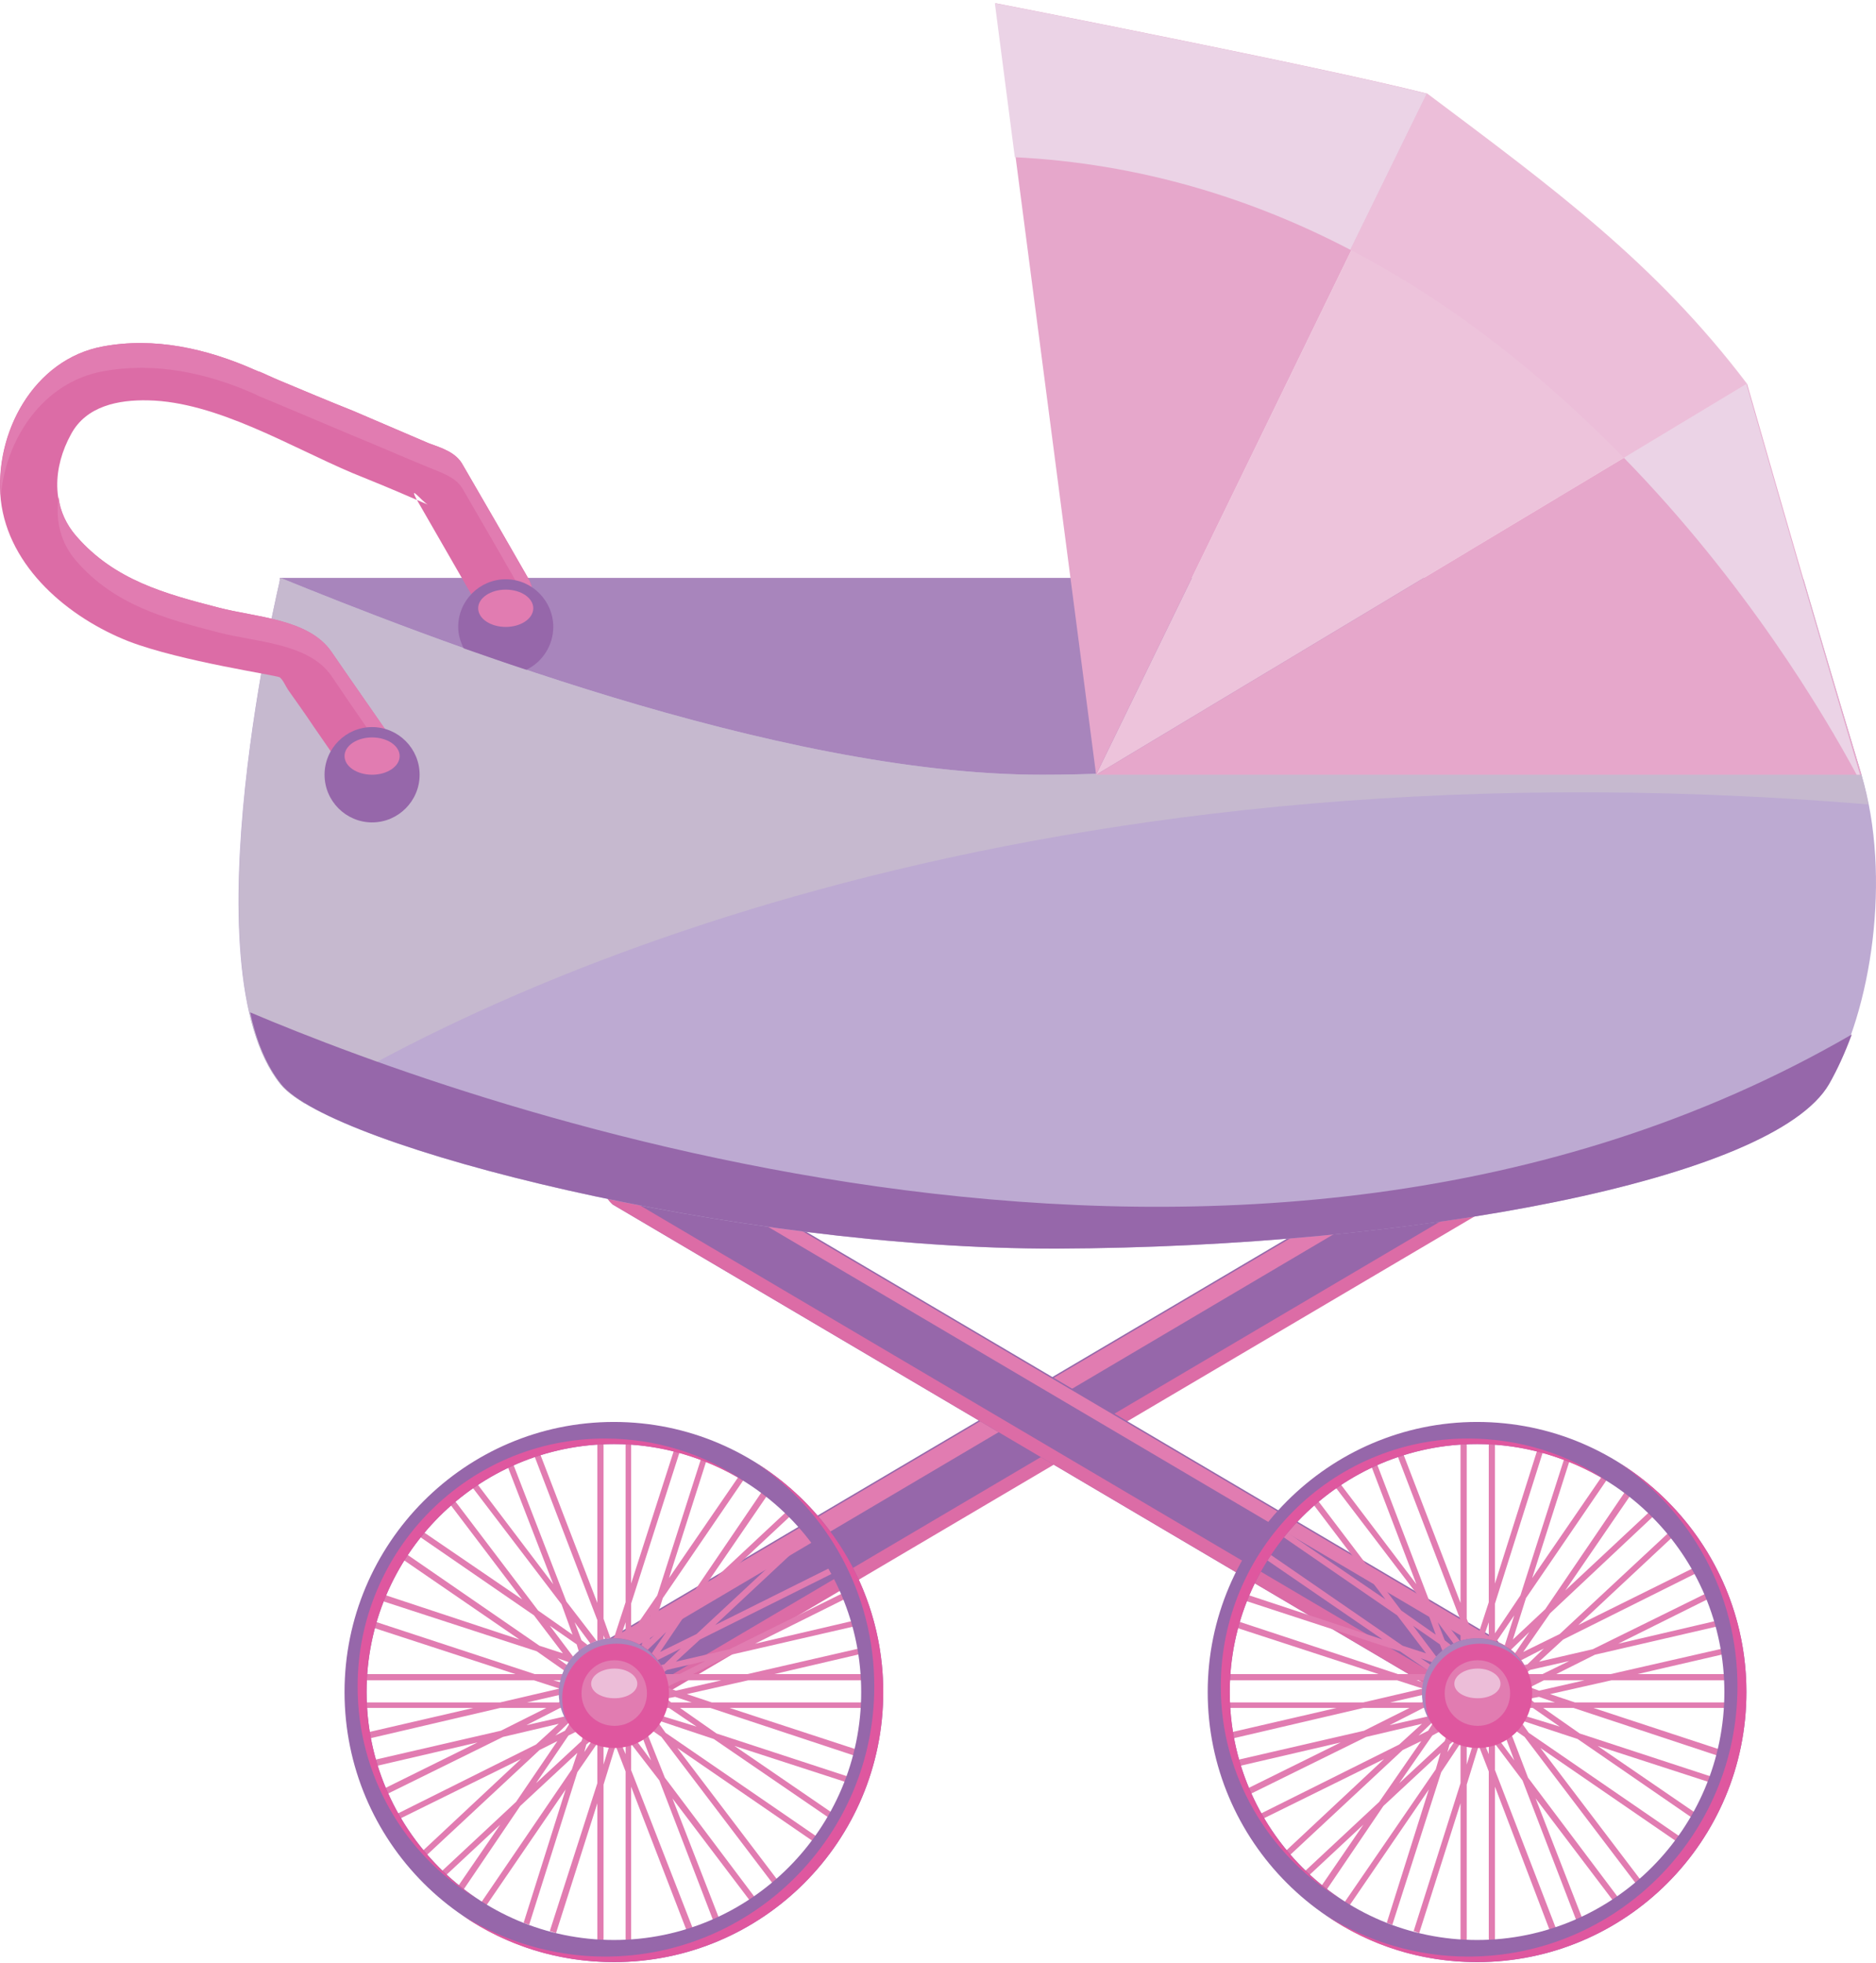 <svg width="237" height="248" viewBox="0 0 237 248" fill="none" xmlns="http://www.w3.org/2000/svg">
<path fill-rule="evenodd" clip-rule="evenodd" d="M230.898 127.46H35.345V73.007H227.243L230.898 127.46Z" fill="#A885BC"/>
<path fill-rule="evenodd" clip-rule="evenodd" d="M188.69 145.261C190.517 147.269 190.43 150.323 188.516 152.155L83.646 214.026C81.644 215.858 78.598 215.771 76.771 213.764C74.943 211.844 75.03 208.79 77.032 206.957L181.901 145.087C183.816 143.254 186.862 143.342 188.69 145.261Z" fill="#9667AA"/>
<path fill-rule="evenodd" clip-rule="evenodd" d="M188.864 150.237L83.994 212.107C81.992 213.94 78.946 213.765 77.119 211.845C76.51 211.147 76.161 210.362 75.987 209.489C75.639 210.973 76.074 212.631 77.119 213.765C78.946 215.772 81.992 215.859 83.994 214.027L188.864 152.157C190.082 150.935 190.604 149.277 190.256 147.619C190.082 148.579 189.56 149.539 188.864 150.237Z" fill="#DC6CA6"/>
<path fill-rule="evenodd" clip-rule="evenodd" d="M77.38 209.75L182.249 147.792C184.164 146.047 187.21 146.134 189.037 148.054C189.56 148.665 189.908 149.276 190.169 149.974C190.604 148.403 190.256 146.57 189.037 145.261C187.21 143.342 184.164 143.254 182.249 145.087L77.38 206.957C75.987 208.266 75.552 210.186 76.074 211.844C76.335 211.059 76.77 210.273 77.38 209.75Z" fill="#E17CB1"/>
<path fill-rule="evenodd" clip-rule="evenodd" d="M77.119 145.261C75.291 147.269 75.465 150.323 77.38 152.155L182.25 214.026C184.164 215.858 187.21 215.771 189.038 213.764C190.865 211.844 190.778 208.79 188.864 206.957L83.994 145.087C81.993 143.254 78.947 143.342 77.119 145.261Z" fill="#9667AA"/>
<path fill-rule="evenodd" clip-rule="evenodd" d="M189.037 211.845C187.21 213.765 184.164 213.94 182.249 212.107L77.379 150.237C76.596 149.539 76.161 148.579 75.987 147.619C75.639 149.277 76.074 150.935 77.379 152.157L182.249 214.027C184.164 215.859 187.21 215.772 189.037 213.765C190.169 212.631 190.604 210.973 190.256 209.489C190.082 210.362 189.734 211.147 189.037 211.845Z" fill="#DC6CA6"/>
<path fill-rule="evenodd" clip-rule="evenodd" d="M76.771 147.269C78.598 145.349 81.644 145.261 83.646 147.094L188.515 208.964C189.212 209.662 189.734 210.535 189.908 211.495C190.256 209.837 189.734 208.179 188.515 206.957L83.646 145.087C81.644 143.254 78.598 143.342 76.771 145.261C75.639 146.483 75.291 148.141 75.639 149.625C75.813 148.752 76.161 147.967 76.771 147.269Z" fill="#E17CB1"/>
<path fill-rule="evenodd" clip-rule="evenodd" d="M230.985 136.972C223.936 149.102 178.507 157.566 133.513 157.741C92.871 157.828 41.872 144.913 35.432 136.972C23.509 122.224 35.432 73.007 35.432 73.007C52.837 80.076 97.918 97.878 131.598 97.878C181.727 97.878 217.409 78.418 227.417 73.007C227.417 73.007 231.072 84.264 235.163 97.878C238.992 110.705 236.468 127.722 230.985 136.972Z" fill="#BDAAD2"/>
<path fill-rule="evenodd" clip-rule="evenodd" d="M236.033 101.63C235.772 100.321 235.511 99.099 235.163 97.878C231.073 84.264 227.853 73.182 227.853 73.182C217.844 78.592 181.727 97.878 131.599 97.878C97.919 97.878 52.838 80.076 35.432 73.007C35.432 73.007 23.596 122.224 35.432 136.972C36.041 137.757 37.086 138.543 38.478 139.415C58.756 126.849 125.768 92.467 236.033 101.63Z" fill="#C6B9CF"/>
<path fill-rule="evenodd" clip-rule="evenodd" d="M66.762 73.094C64.064 68.382 61.279 63.582 58.495 58.782C57.624 57.124 55.797 56.601 54.143 55.99C50.923 54.594 47.79 53.285 44.57 51.889C41.524 50.667 38.391 49.358 35.258 48.049C34.3 47.613 33.343 47.264 32.386 46.827C31.429 46.391 33.691 47.351 32.212 46.74C26.12 44.035 19.506 42.551 12.979 43.773C4.189 45.431 -0.772 54.768 0.098 63.146C1.056 71.698 8.714 78.068 16.286 81.035C22.9 83.566 34.997 85.311 35.345 85.573C35.78 85.922 36.041 86.62 36.389 87.143C37.434 88.627 38.565 90.198 39.609 91.768C41.176 94.037 42.742 96.306 44.309 98.575C46.92 102.415 53.273 98.749 50.575 94.91C47.703 90.721 44.744 86.532 41.872 82.344C39 78.155 32.212 77.981 27.599 76.759C20.811 75.014 14.458 73.268 9.671 67.771C6.364 64.018 6.712 58.957 8.975 54.856C10.89 51.278 14.98 50.492 18.722 50.58C27.338 50.754 36.65 56.426 44.483 59.742C47.094 60.79 49.618 61.837 52.228 62.971C52.838 63.233 53.447 63.495 54.056 63.757C53.36 63.407 51.532 61.051 52.664 63.146C55.274 67.683 57.885 72.221 60.496 76.759C62.846 80.86 69.112 77.195 66.762 73.094Z" fill="#DC6CA6"/>
<path fill-rule="evenodd" clip-rule="evenodd" d="M41.872 82.344C39 78.155 32.212 77.981 27.599 76.759C20.811 75.014 14.458 73.269 9.672 67.771C8.366 66.287 7.583 64.542 7.409 62.797C6.974 65.589 7.583 68.556 9.672 70.912C14.458 76.41 20.811 78.155 27.599 79.901C32.212 81.122 39 81.21 41.872 85.398C44.744 89.674 47.703 93.863 50.575 98.052C50.662 98.139 50.662 98.226 50.749 98.401C51.358 97.441 51.445 96.219 50.575 94.91C47.703 90.721 44.744 86.533 41.872 82.344Z" fill="#E17CB1"/>
<path fill-rule="evenodd" clip-rule="evenodd" d="M12.978 46.914C19.505 45.693 26.119 47.089 32.212 49.794C32.734 50.056 32.734 50.056 32.734 50.056C33.604 50.405 34.387 50.754 35.258 51.103C38.391 52.412 41.437 53.721 44.57 55.03C47.79 56.339 50.923 57.735 54.143 59.044C55.796 59.742 57.624 60.266 58.494 61.837C61.279 66.636 64.064 71.436 66.762 76.235L66.849 76.497C67.371 75.537 67.458 74.403 66.762 73.181C64.064 68.382 61.279 63.582 58.494 58.782C57.624 57.124 55.796 56.601 54.143 55.99C50.923 54.594 47.79 53.285 44.57 51.889C41.437 50.667 38.391 49.358 35.258 48.049C34.387 47.7 33.604 47.264 32.734 46.914C32.734 47.002 32.734 46.914 32.212 46.74C26.119 44.035 19.505 42.551 12.978 43.773C4.362 45.344 -0.598 54.507 0.098 62.709C0.707 55.466 5.407 48.311 12.978 46.914Z" fill="#E17CB1"/>
<path fill-rule="evenodd" clip-rule="evenodd" d="M138.474 97.878L220.716 48.487C209.141 33.215 196.261 23.791 180.335 11.836L138.474 97.878Z" fill="#EDC3DB"/>
<path fill-rule="evenodd" clip-rule="evenodd" d="M125.768 0.403L138.474 97.877L180.335 11.835C166.497 8.344 125.768 0.403 125.768 0.403Z" fill="#E6A7CB"/>
<path fill-rule="evenodd" clip-rule="evenodd" d="M220.716 48.486L138.474 97.877H235.163C229.245 78.243 226.199 67.597 220.716 48.486Z" fill="#E6A7CB"/>
<path fill-rule="evenodd" clip-rule="evenodd" d="M205.138 57.823C220.542 73.618 230.376 90.111 234.554 97.877H234.989C229.158 78.243 226.112 67.597 220.629 48.486L205.138 57.823Z" fill="#EBD3E6"/>
<path fill-rule="evenodd" clip-rule="evenodd" d="M180.248 11.836L170.587 31.557C184.164 38.626 195.652 48.138 205.138 57.824L220.629 48.487C209.054 33.215 196.174 23.791 180.248 11.836Z" fill="#ECBED9"/>
<path fill-rule="evenodd" clip-rule="evenodd" d="M180.248 11.835C166.41 8.344 125.681 0.403 125.681 0.403L128.205 19.863C144.044 20.649 158.23 25.099 170.588 31.557L180.248 11.835Z" fill="#EBD3E6"/>
<path fill-rule="evenodd" clip-rule="evenodd" d="M31.602 127.896C32.386 131.561 33.691 134.703 35.519 136.972C41.872 144.913 92.958 157.828 133.513 157.741C178.594 157.566 224.023 149.101 231.072 136.972C232.117 135.139 233.074 133.045 233.944 130.689C157.185 175.193 59.191 139.59 31.602 127.896Z" fill="#9667AA"/>
<path fill-rule="evenodd" clip-rule="evenodd" d="M180.422 211.058L180.509 210.796L180.683 210.447L180.77 210.36L179.465 209.487L180.944 210.011L181.031 209.836C181.118 209.749 181.292 209.575 181.379 209.4L181.466 209.313L178.507 205.386L181.901 207.742L182.249 208.615L182.424 208.44C182.598 208.266 182.859 208.091 183.12 207.917L183.294 207.829L182.511 207.219L181.64 204.95L183.642 207.655L183.816 207.568C183.903 207.48 184.077 207.48 184.164 207.393L184.425 207.306L180.596 202.332L173.46 183.657L173.373 183.483L172.676 183.744L178.942 200.15L168.76 186.711L168.151 187.148L179.987 202.681L181.379 206.52L177.028 203.466L165.975 188.893L165.366 189.329L175.026 202.07L160.84 192.384L160.405 192.994L176.506 204.077L180.161 208.877L177.202 207.917L158.839 195.263L158.404 195.961L174.678 207.131L157.011 201.285L156.837 202.07L176.854 208.615L180.422 211.058Z" fill="#E17CB1"/>
<path fill-rule="evenodd" clip-rule="evenodd" d="M184.512 207.306L184.773 207.218C184.86 207.218 185.035 207.131 185.122 207.131H185.296V206.608L185.47 207.044H185.644C185.731 207.044 185.905 206.957 185.992 206.957H186.253L185.296 204.513V181.563H184.512V202.506L176.767 182.348L176.68 182.174L175.984 182.435L184.512 204.688V207.306Z" fill="#E17CB1"/>
<path fill-rule="evenodd" clip-rule="evenodd" d="M184.338 220.484L184.512 220.309L184.251 220.222C184.164 220.222 183.99 220.135 183.903 220.047H183.729L182.858 221.356L183.119 220.396L183.642 219.96L183.38 219.873C183.206 219.786 183.032 219.611 182.858 219.524L182.684 219.437L182.51 219.96L176.766 225.283L180.944 219.262L181.901 218.738L181.727 218.564L181.466 218.302L181.379 218.215L181.205 217.953L181.031 217.691L180.421 218.651L179.203 219.262L180.944 217.604L180.857 217.517L180.77 217.255L180.857 217.08L180.683 217.168L180.509 216.906V216.819L175.548 217.953L179.812 215.771H180.073L179.986 215.51C179.986 215.422 179.986 215.248 179.899 215.161V214.899L179.638 215.073H175.635L179.812 214.113V213.852V213.677V213.328V213.154L179.899 212.805V212.543L178.942 212.281H179.986L180.073 212.019L180.16 211.757V211.496H176.592L155.966 204.689L155.705 205.474L174.155 211.496H154.4V212.281H176.505L179.725 213.328L172.241 215.073H154.4V215.771H168.847L154.139 219.175L154.313 219.96L172.241 215.771H178.072L172.328 218.651L154.922 222.665L155.096 223.451L169.369 220.135L156.837 226.33L157.185 227.029L172.589 219.437L179.638 217.779L176.766 220.396L158.403 229.559L158.751 230.17L174.852 222.229L161.884 234.359L162.407 234.882L177.201 221.095L179.551 219.96L174.242 227.639L164.234 236.977L164.756 237.5L172.241 230.519L166.323 239.158L167.019 239.595L174.765 228.163L181.988 221.444L181.379 223.538L169.282 241.165L169.891 241.602L180.509 226.069L175.2 242.911L175.896 243.172L182.075 223.887L184.338 220.484Z" fill="#E17CB1"/>
<path fill-rule="evenodd" clip-rule="evenodd" d="M219.062 212.282V211.497H206.878L218.192 208.879L218.018 208.181L203.484 211.497H196.609L201.482 209.053L217.322 205.388L217.148 204.69L204.441 207.657L216.712 201.548L216.451 200.85L201.221 208.355L194.433 209.926L197.479 207.133L215.146 198.32L214.885 197.622L199.394 205.301L212.187 193.346L211.665 192.822L197.044 206.435L192.432 208.704L195.826 203.817L209.75 190.728L209.228 190.204L197.74 200.938L206.53 188.11L205.834 187.673L195.216 203.294L191.126 207.133L192.78 201.898L203.571 186.103L202.962 185.666L193.563 199.367L198.959 182.438L198.262 182.263L192.083 201.548L188.863 206.348V202.596L195.565 181.39L194.868 181.129L188.863 200.065V181.565H188.08V202.421L186.601 206.959H186.949C187.036 206.959 187.123 206.959 187.297 206.959H187.384L188.08 204.952V207.133H188.167L188.428 207.221V207.482L188.602 207.221L188.863 207.308L189.037 207.395L191.3 204.079L190.082 207.919H190.169L190.43 208.093L190.343 208.268L190.517 208.181L190.691 208.355L190.865 208.442L193.215 206.173L191.387 208.879L191.474 208.966L191.735 209.228L191.822 209.315L191.996 209.577L192.17 209.751L195.042 208.268L192.954 210.275L192.519 210.362L192.693 210.537C192.78 210.711 192.78 210.886 192.867 211.06L192.954 211.235L193.302 210.973L198.262 209.839L194.868 211.497H193.041L193.128 211.758C193.215 211.846 193.215 211.933 193.215 212.02L193.302 212.282V212.369L193.389 212.718L193.476 213.067L195.042 212.282H200.177L194.433 213.591L193.476 213.242V213.591V213.765V213.94C193.476 214.114 193.476 214.202 193.476 214.376V214.551L194.433 214.376L196.435 215.074H193.824L193.389 214.725V214.987C193.302 215.249 193.302 215.423 193.215 215.598V215.773H193.65L197.044 218.129L192.78 216.82L192.693 216.907C192.693 217.081 192.606 217.169 192.519 217.256L192.432 217.431L199.307 219.699L213.754 229.648L214.189 229.037L201.831 220.572L217.148 225.546L217.409 224.848L199.568 219.001L194.955 215.773H198.785L218.279 222.23L218.54 221.445L201.308 215.773H219.062V215.074H198.959L195.826 214.027L203.571 212.282H219.062Z" fill="#E17CB1"/>
<path fill-rule="evenodd" clip-rule="evenodd" d="M192.257 217.69L192.083 217.865C191.996 218.127 191.822 218.301 191.648 218.476L191.474 218.65L192.606 219.435L207.313 238.808L207.923 238.372L194.607 220.832L211.752 232.612L212.187 232.002L193.128 218.912L192.257 217.69Z" fill="#E17CB1"/>
<path fill-rule="evenodd" clip-rule="evenodd" d="M191.039 219.348L190.865 219.174L190.691 219.348L190.43 219.523L190.256 219.61L191.301 222.403L189.56 220.046H189.386C189.299 220.134 189.125 220.134 189.038 220.221L188.777 220.308L188.603 220.396C188.429 220.396 188.342 220.483 188.168 220.483H188.081V221.617L187.645 220.57H187.558C187.384 220.657 187.21 220.657 187.123 220.657H186.862L188.081 223.799V246.4H188.864V225.719L195.913 244.219L196.696 243.957L188.864 223.624V220.308L192.345 224.933L199.22 242.822L199.307 242.91L200.003 242.648L193.998 227.202L204.442 240.99L205.051 240.554L193.041 224.584L191.039 219.348Z" fill="#E17CB1"/>
<path fill-rule="evenodd" clip-rule="evenodd" d="M186.166 220.657H185.992L185.296 222.926V220.57L185.122 220.483C185.035 220.483 184.86 220.396 184.773 220.396L184.512 220.308V225.282L178.594 243.957L179.291 244.219L184.512 227.813V246.4H185.296V225.457L186.775 220.657H186.514C186.427 220.657 186.253 220.657 186.166 220.657Z" fill="#E17CB1"/>
<path fill-rule="evenodd" clip-rule="evenodd" d="M186.601 182.435C169.369 182.435 155.357 196.485 155.357 213.763C155.357 231.041 169.369 245.091 186.601 245.091C203.832 245.091 217.844 231.041 217.844 213.763C217.844 196.485 203.832 182.435 186.601 182.435ZM186.601 247.883C167.889 247.883 152.572 232.612 152.572 213.763C152.572 195.001 167.889 179.643 186.601 179.643C205.399 179.643 220.629 195.001 220.629 213.763C220.629 232.612 205.399 247.883 186.601 247.883Z" fill="#9667AA"/>
<path fill-rule="evenodd" clip-rule="evenodd" d="M204.529 184.793C213.58 190.901 219.498 201.286 219.498 213.066C219.498 231.828 204.268 247.187 185.47 247.187C178.942 247.187 172.763 245.267 167.629 242.038C173.025 245.79 179.552 247.885 186.601 247.885C205.399 247.885 220.629 232.614 220.629 213.764C220.629 201.547 214.189 190.814 204.529 184.793Z" fill="#DF579F"/>
<path fill-rule="evenodd" clip-rule="evenodd" d="M154.226 213.066C154.226 224.323 160.231 234.271 169.108 239.769C160.84 234.097 155.358 224.585 155.358 213.764C155.358 196.486 169.369 182.436 186.601 182.436C192.606 182.436 198.176 184.182 202.962 187.061C198.002 183.658 191.91 181.738 185.47 181.738C168.238 181.738 154.226 195.788 154.226 213.066Z" fill="#DF579F"/>
<path fill-rule="evenodd" clip-rule="evenodd" d="M193.563 213.939C193.563 217.779 190.517 220.833 186.688 220.833C182.859 220.833 179.726 217.779 179.726 213.939C179.726 210.1 182.859 206.958 186.688 206.958C190.517 206.958 193.563 210.1 193.563 213.939Z" fill="#DF579F"/>
<path fill-rule="evenodd" clip-rule="evenodd" d="M180.074 214.55C180.074 210.798 183.12 207.656 186.949 207.656C189.473 207.656 191.562 208.878 192.78 210.885C191.649 208.529 189.299 206.958 186.601 206.958C182.772 206.958 179.639 210.1 179.639 213.939C179.639 215.335 180.074 216.557 180.77 217.692C180.335 216.732 180.074 215.684 180.074 214.55Z" fill="#A885BC"/>
<path fill-rule="evenodd" clip-rule="evenodd" d="M190.778 213.937C190.778 216.206 188.951 218.039 186.688 218.039C184.338 218.039 182.51 216.206 182.51 213.937C182.51 211.581 184.338 209.749 186.688 209.749C188.951 209.749 190.778 211.581 190.778 213.937Z" fill="#E17CB1"/>
<path fill-rule="evenodd" clip-rule="evenodd" d="M189.56 212.718C189.56 213.765 188.254 214.55 186.688 214.55C185.034 214.55 183.729 213.765 183.729 212.718C183.729 211.671 185.034 210.798 186.688 210.798C188.254 210.798 189.56 211.671 189.56 212.718Z" fill="#ECBDD8"/>
<path fill-rule="evenodd" clip-rule="evenodd" d="M71.287 211.058L71.462 210.796L71.636 210.447V210.36L70.417 209.487L71.897 210.011L71.984 209.836C72.071 209.749 72.158 209.575 72.332 209.4L72.419 209.313L69.46 205.386L72.854 207.742L73.115 208.615L73.376 208.44C73.55 208.266 73.811 208.091 74.072 207.917L74.246 207.829L73.463 207.219L72.593 204.95L74.595 207.655L74.769 207.568C74.856 207.48 75.03 207.48 75.117 207.393L75.378 207.306L71.549 202.332L64.325 183.657V183.483L63.542 183.744L69.895 200.15L59.713 186.711L59.103 187.148L70.939 202.681L72.332 206.52L67.98 203.466L56.928 188.893L56.319 189.329L65.979 202.07L51.793 192.384L51.358 192.994L67.458 204.077L71.113 208.877L68.154 207.917L49.791 195.263L49.356 195.961L65.631 207.131L47.964 201.285L47.703 202.07L67.806 208.615L71.287 211.058Z" fill="#E17CB1"/>
<path fill-rule="evenodd" clip-rule="evenodd" d="M75.465 207.306L75.726 207.218C75.813 207.218 75.987 207.131 76.074 207.131H76.248V206.608L76.422 207.044H76.596C76.683 207.044 76.77 206.957 76.944 206.957H77.118L76.248 204.513V181.563H75.465V202.506L67.719 182.348L67.632 182.174L66.936 182.435L75.465 204.688V207.306Z" fill="#E17CB1"/>
<path fill-rule="evenodd" clip-rule="evenodd" d="M75.291 220.484L75.378 220.309L75.204 220.222C75.117 220.222 74.943 220.135 74.856 220.047H74.682L73.811 221.356L74.073 220.396L74.595 219.96L74.334 219.873C74.159 219.786 73.986 219.611 73.811 219.524L73.637 219.437L73.463 219.96L67.719 225.283L71.81 219.262L72.854 218.738L72.68 218.564L72.419 218.302L72.332 218.215L72.158 217.953L71.984 217.691L71.375 218.651L70.156 219.262L71.897 217.604L71.81 217.517L71.636 217.255L71.81 217.08L71.636 217.168L71.462 216.906V216.819L66.501 217.953L70.765 215.771H71.026L70.939 215.51C70.939 215.422 70.939 215.248 70.852 215.161V214.899L70.591 215.073H66.588L70.765 214.113V213.852V213.677V213.328V213.154L70.852 212.805V212.543L69.895 212.281H70.939V212.019L71.026 211.757L71.114 211.496H67.545L46.833 204.689L46.658 205.474L65.109 211.496H45.353V212.281H67.458L70.678 213.328L63.194 215.073H45.353V215.771H59.8L45.092 219.175L45.266 219.96L63.194 215.771H69.025L63.281 218.651L45.875 222.665L46.049 223.451L60.322 220.135L47.79 226.33L48.138 227.029L63.542 219.437L70.591 217.779L67.719 220.396L49.356 229.559L49.704 230.17L65.805 222.229L52.837 234.359L53.36 234.882L68.154 221.095L70.417 219.96L65.196 227.639L55.187 236.977L55.709 237.5L63.194 230.519L57.276 239.158L57.972 239.595L65.718 228.163L72.941 221.444L72.245 223.538L60.235 241.165L60.844 241.602L71.462 226.069L66.153 242.911L66.849 243.172L72.941 223.887L75.291 220.484Z" fill="#E17CB1"/>
<path fill-rule="evenodd" clip-rule="evenodd" d="M110.015 212.282V211.497H97.831L109.058 208.879L108.884 208.181L94.437 211.497H87.562L92.349 209.053L108.275 205.388L108.101 204.69L95.395 207.657L107.666 201.548L107.318 200.85L92.174 208.355L85.386 209.926L88.432 207.133L106.099 198.32L105.751 197.622L90.347 205.301L103.14 193.346L102.618 192.822L87.997 206.435L83.385 208.704L86.692 203.817L100.703 190.728L100.181 190.204L88.693 200.938L97.483 188.11L96.787 187.673L86.169 203.294L82.079 207.133L83.733 201.898L94.524 186.103L93.915 185.666L84.516 199.367L89.912 182.438L89.216 182.263L83.037 201.548L79.729 206.348V202.596L86.518 181.39L85.821 181.129L79.729 200.065V181.565H79.033V202.421L77.554 206.959H77.902C77.989 206.959 78.076 206.959 78.25 206.959H78.337L79.033 204.952V207.133H79.12L79.381 207.221V207.482L79.555 207.221L79.817 207.308L79.99 207.395L82.166 204.079L81.035 207.919H81.122L81.383 208.093L81.296 208.268L81.47 208.181L81.644 208.355L81.818 208.442L84.168 206.173L82.34 208.879L82.427 208.966L82.688 209.228V209.315L82.95 209.577L83.037 209.751L85.996 208.268L83.907 210.275L83.472 210.362L83.646 210.537C83.646 210.711 83.733 210.886 83.82 211.06L83.907 211.235L84.255 210.973L89.129 209.839L85.821 211.497H83.994L84.081 211.758C84.168 211.846 84.168 211.933 84.168 212.02L84.255 212.282V212.369L84.342 212.718V213.067L85.996 212.282H91.13L85.386 213.591L84.429 213.242V213.591V213.765V213.94C84.429 214.114 84.429 214.202 84.429 214.376L84.342 214.551L85.299 214.376L87.388 215.074H84.777L84.342 214.725V214.987C84.255 215.249 84.255 215.423 84.168 215.598L84.081 215.773H84.516L87.997 218.129L83.733 216.82L83.646 216.907C83.646 217.081 83.559 217.169 83.472 217.256L83.385 217.431L90.173 219.699L104.707 229.648L105.142 229.037L92.784 220.572L108.101 225.546L108.362 224.848L90.521 219.001L85.909 215.773H89.738L109.232 222.23L109.493 221.445L92.174 215.773H110.015V215.074H89.912L86.779 214.027L94.524 212.282H110.015Z" fill="#E17CB1"/>
<path fill-rule="evenodd" clip-rule="evenodd" d="M83.211 217.69L83.037 217.865C82.862 218.127 82.689 218.301 82.514 218.476L82.427 218.65L83.559 219.435L98.267 238.808L98.876 238.372L85.56 220.832L102.705 232.612L103.14 232.002L84.081 218.912L83.211 217.69Z" fill="#E17CB1"/>
<path fill-rule="evenodd" clip-rule="evenodd" d="M81.905 219.348L81.818 219.174L81.644 219.348L81.296 219.523L81.209 219.61L82.253 222.403L80.513 220.046H80.338C80.251 220.134 80.077 220.134 79.99 220.221L79.729 220.308L79.555 220.396C79.381 220.396 79.294 220.483 79.12 220.483H79.033V221.617L78.598 220.57H78.424C78.337 220.657 78.163 220.657 78.076 220.657H77.815L79.033 223.799V246.4H79.729V225.719L86.866 244.219L87.649 243.957L79.729 223.624V220.308L83.297 224.933L90.173 242.822V242.91L90.956 242.648L84.951 227.202L95.394 240.99L96.004 240.554L83.994 224.584L81.905 219.348Z" fill="#E17CB1"/>
<path fill-rule="evenodd" clip-rule="evenodd" d="M77.118 220.657H76.944L76.248 222.926V220.57L76.074 220.483C75.987 220.483 75.813 220.396 75.726 220.396L75.465 220.308V225.282L69.46 243.957L70.243 244.219L75.465 227.813V246.4H76.248V225.457L77.728 220.657H77.467C77.38 220.657 77.206 220.657 77.118 220.657Z" fill="#E17CB1"/>
<path fill-rule="evenodd" clip-rule="evenodd" d="M77.554 182.435C60.322 182.435 46.311 196.485 46.311 213.763C46.311 231.041 60.322 245.091 77.554 245.091C94.785 245.091 108.797 231.041 108.797 213.763C108.797 196.485 94.785 182.435 77.554 182.435ZM77.554 247.883C58.756 247.883 43.526 232.612 43.526 213.763C43.526 195.001 58.756 179.643 77.554 179.643C96.352 179.643 111.582 195.001 111.582 213.763C111.582 232.612 96.352 247.883 77.554 247.883Z" fill="#9667AA"/>
<path fill-rule="evenodd" clip-rule="evenodd" d="M95.481 184.793C104.533 190.901 110.45 201.286 110.45 213.066C110.45 231.828 95.22 247.187 76.422 247.187C69.895 247.187 63.716 245.267 58.494 242.038C63.977 245.79 70.504 247.885 77.554 247.885C96.352 247.885 111.582 232.614 111.582 213.764C111.582 201.547 105.142 190.814 95.481 184.793Z" fill="#DF579F"/>
<path fill-rule="evenodd" clip-rule="evenodd" d="M45.179 213.066C45.179 224.323 51.097 234.271 60.061 239.769C51.793 234.097 46.31 224.585 46.31 213.764C46.31 196.486 60.322 182.436 77.554 182.436C83.559 182.436 89.129 184.182 93.915 187.061C88.867 183.658 82.862 181.738 76.422 181.738C59.191 181.738 45.179 195.788 45.179 213.066Z" fill="#DF579F"/>
<path fill-rule="evenodd" clip-rule="evenodd" d="M84.516 213.939C84.516 217.779 81.383 220.833 77.641 220.833C73.811 220.833 70.678 217.779 70.678 213.939C70.678 210.1 73.811 206.958 77.641 206.958C81.383 206.958 84.516 210.1 84.516 213.939Z" fill="#DF579F"/>
<path fill-rule="evenodd" clip-rule="evenodd" d="M71.026 214.55C71.026 210.798 74.072 207.656 77.902 207.656C80.338 207.656 82.514 208.878 83.733 210.885C82.601 208.529 80.251 206.958 77.554 206.958C73.724 206.958 70.591 210.1 70.591 213.939C70.591 215.335 71.026 216.557 71.723 217.692C71.287 216.732 71.026 215.684 71.026 214.55Z" fill="#A885BC"/>
<path fill-rule="evenodd" clip-rule="evenodd" d="M81.731 213.937C81.731 216.206 79.904 218.039 77.641 218.039C75.291 218.039 73.464 216.206 73.464 213.937C73.464 211.581 75.291 209.749 77.641 209.749C79.904 209.749 81.731 211.581 81.731 213.937Z" fill="#E17CB1"/>
<path fill-rule="evenodd" clip-rule="evenodd" d="M80.513 212.718C80.513 213.765 79.208 214.55 77.641 214.55C75.988 214.55 74.682 213.765 74.682 212.718C74.682 211.671 75.988 210.798 77.641 210.798C79.208 210.798 80.513 211.671 80.513 212.718Z" fill="#ECBDD8"/>
<path fill-rule="evenodd" clip-rule="evenodd" d="M53.012 97.877C53.012 101.193 50.314 103.899 47.007 103.899C43.7 103.899 41.002 101.193 41.002 97.877C41.002 94.561 43.7 91.856 47.007 91.856C50.314 91.856 53.012 94.561 53.012 97.877Z" fill="#9667AA"/>
<path fill-rule="evenodd" clip-rule="evenodd" d="M50.488 95.52C50.488 96.829 48.921 97.876 47.007 97.876C45.092 97.876 43.526 96.829 43.526 95.52C43.526 94.211 45.092 93.164 47.007 93.164C48.921 93.164 50.488 94.211 50.488 95.52Z" fill="#E17CB1"/>
<path fill-rule="evenodd" clip-rule="evenodd" d="M66.501 84.614C68.503 83.654 69.895 81.56 69.895 79.204C69.895 75.888 67.198 73.183 63.89 73.183C60.583 73.183 57.885 75.888 57.885 79.204C57.885 80.164 58.147 81.036 58.582 81.909C61.105 82.782 63.803 83.742 66.501 84.614Z" fill="#9667AA"/>
<path fill-rule="evenodd" clip-rule="evenodd" d="M67.371 76.847C67.371 78.156 65.805 79.203 63.89 79.203C61.976 79.203 60.409 78.156 60.409 76.847C60.409 75.538 61.976 74.49 63.89 74.49C65.805 74.49 67.371 75.538 67.371 76.847Z" fill="#E17CB1"/>
</svg>